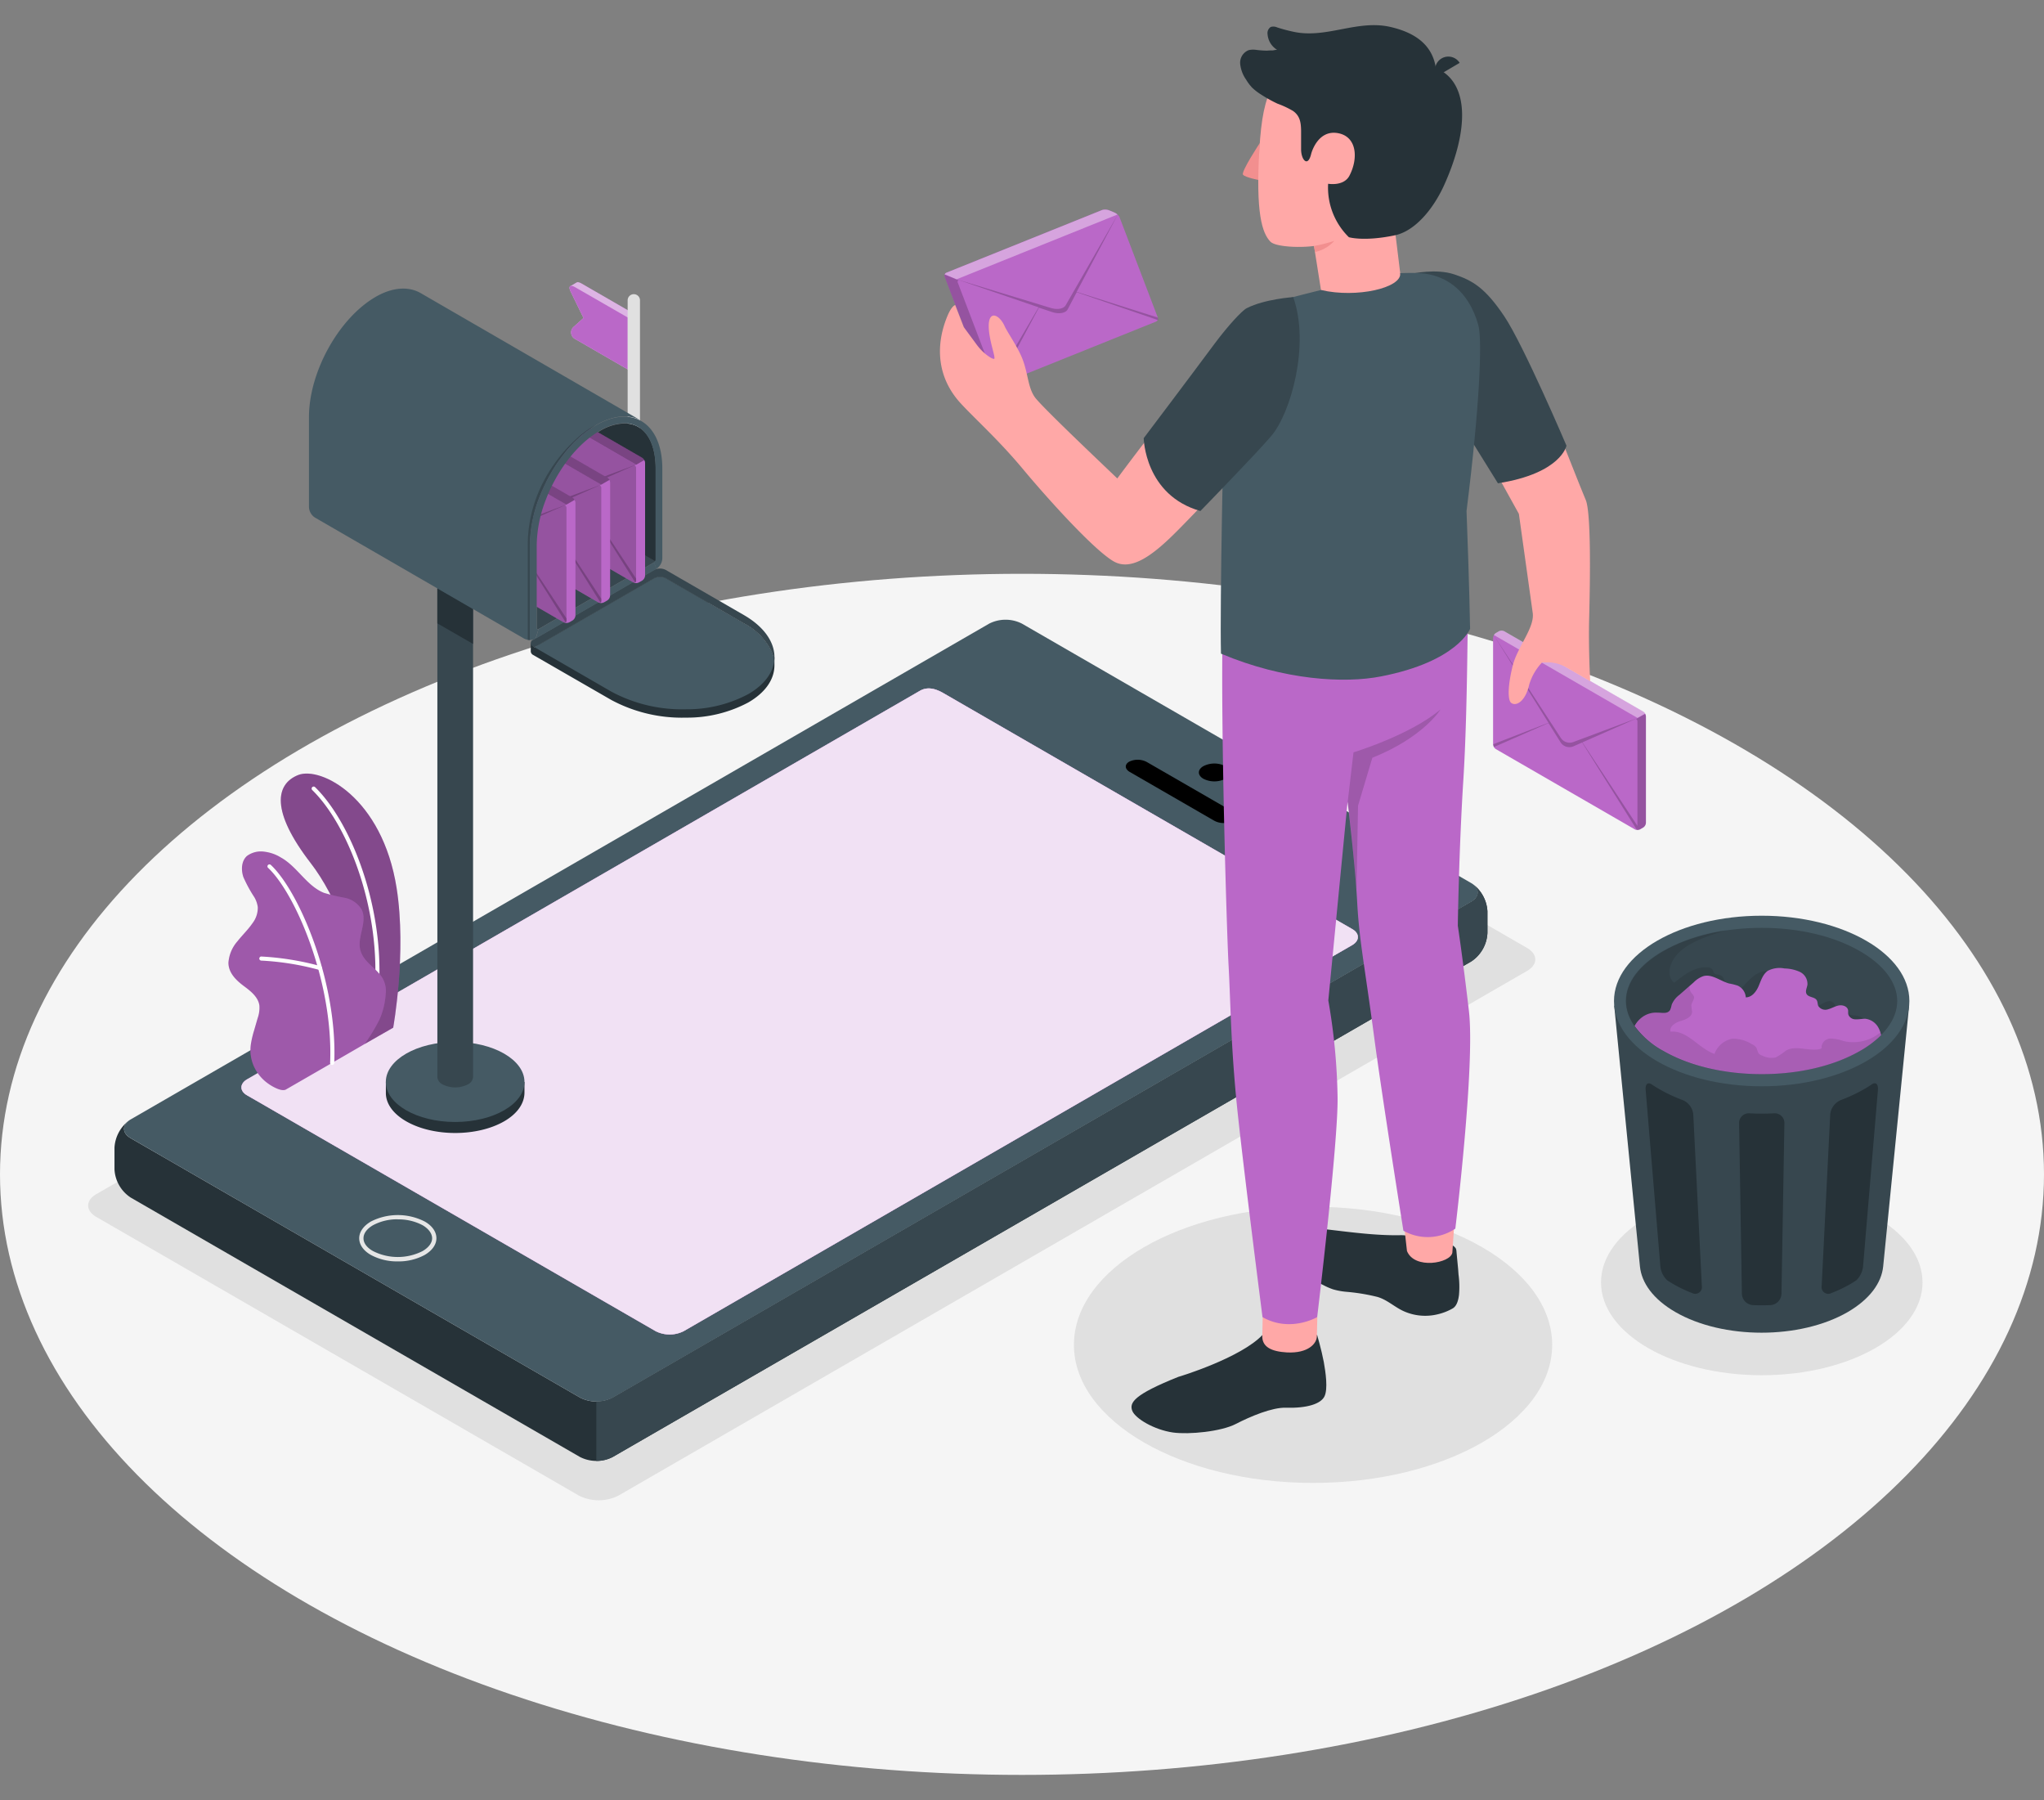 <svg xmlns="http://www.w3.org/2000/svg" xmlns:xlink="http://www.w3.org/1999/xlink" width="552" height="486" viewBox="0 0 552 486">
  <rect x="0" y="0" width="552" height="486" fill="#808080" stroke="none"/>
  <defs>
    <clipPath id="clip-path">
      <rect id="Retângulo_18" data-name="Retângulo 18" width="552" height="486" transform="translate(739 148)" fill="#fff" stroke="#707070" stroke-width="1"/>
    </clipPath>
  </defs>
  <g id="Grupo_de_máscara_5" data-name="Grupo de máscara 5" transform="translate(-739 -148)" clip-path="url(#clip-path)">
    <g id="Inbox_cleanup-amico" data-name="Inbox cleanup-amico" transform="translate(724.432 78.955)">
      <g id="freepik--Floor--inject-150">
        <ellipse id="freepik--floor--inject-150-2" data-name="freepik--floor--inject-150" cx="276" cy="162.143" rx="276" ry="162.143" transform="translate(14.568 223.966)" fill="#f5f5f5"/>
      </g>
      <g id="freepik--Shadows--inject-150">
        <path id="freepik--Shadow--inject-150" d="M40.591,397.61l130.288,75.211a11.86,11.86,0,0,0,10.738,0L426.965,331.181c2.962-1.712,2.962-4.49,0-6.2L296.677,249.769a11.86,11.86,0,0,0-10.738,0L40.637,391.419C37.628,393.12,37.628,395.9,40.591,397.61Z" fill="#e0e0e0"/>
        <ellipse id="freepik--shadow--inject-150-2" data-name="freepik--shadow--inject-150" cx="43.414" cy="25.063" rx="43.414" ry="25.063" transform="translate(446.936 390.216)" fill="#e0e0e0"/>
        <ellipse id="freepik--shadow--inject-150-3" data-name="freepik--shadow--inject-150" cx="64.577" cy="37.281" rx="64.577" ry="37.281" transform="translate(304.592 394.856)" fill="#e0e0e0"/>
      </g>
      <g id="freepik--Device--inject-150">
        <g id="freepik--Mobile--inject-150">
          <g id="freepik--device--inject-150-2" data-name="freepik--device--inject-150">
            <path id="Caminho_320" data-name="Caminho 320" d="M49.292,371.656c-1.817,1.412-1.62,3.471.59,4.7L171.249,446.4a9.835,9.835,0,0,0,8.829,0L411.854,312.541c2.245-1.3,2.43-3.332.521-4.744a9.835,9.835,0,0,1,3.888,7.3v5.785a9.731,9.731,0,0,1-4.339,7.729L180.031,462.418a9.731,9.731,0,0,1-8.829,0L49.894,392.391a9.7,9.7,0,0,1-4.409-7.648V378.9a9.87,9.87,0,0,1,3.807-7.243Z" fill="#263238"/>
            <path id="Caminho_321" data-name="Caminho 321" d="M49.882,376.354,171.249,446.4a9.835,9.835,0,0,0,8.829,0L411.854,312.541c2.43-1.4,2.441-3.691,0-5.091L290.545,237.411a9.8,9.8,0,0,0-8.829,0L49.882,371.263C47.441,372.675,47.441,374.954,49.882,376.354ZM263.064,255.52c2.083-1.157,4.258-.509,6.341.706l110.305,63.64c2.083,1.157,2.094,3.159,0,4.362L199.2,428.446a8.424,8.424,0,0,1-7.567,0L81.343,364.795c-2.094-1.157-2.094-3.159,0-4.362Z" fill="#455a64"/>
            <path id="Caminho_322" data-name="Caminho 322" d="M412.374,307.785a9.835,9.835,0,0,1,3.888,7.3v5.785a9.754,9.754,0,0,1-4.339,7.741L180.031,462.418a9.152,9.152,0,0,1-4.42,1.065V447.446a9.106,9.106,0,0,0,4.42-1.053L411.854,312.541C414.1,311.256,414.237,309.208,412.374,307.785Z" fill="#37474f"/>
            <path id="Caminho_323" data-name="Caminho 323" d="M339.559,279.309c-1.632-.949-1.632-2.476,0-3.413a6.526,6.526,0,0,1,5.924,0c1.632.937,1.632,2.465,0,3.413A6.6,6.6,0,0,1,339.559,279.309Z"/>
            <path id="Caminho_324" data-name="Caminho 324" d="M122,409.609a14.822,14.822,0,0,1-7.255-1.736c-2.048-1.157-3.17-2.789-3.17-4.513s1.157-3.344,3.17-4.524a16.025,16.025,0,0,1,14.51,0c2.048,1.157,3.17,2.789,3.17,4.524s-1.157,3.332-3.17,4.513A14.822,14.822,0,0,1,122,409.609Zm0-11.363a13.758,13.758,0,0,0-6.676,1.585c-1.678.972-2.592,2.222-2.592,3.529s.914,2.546,2.592,3.471a14.788,14.788,0,0,0,13.353,0c1.666-.972,2.592-2.222,2.592-3.471s-.926-2.557-2.592-3.529A13.757,13.757,0,0,0,122,398.269Z" fill="#e6e6e6"/>
            <path id="Caminho_325" data-name="Caminho 325" d="M342.5,290.637l-22.841-13.179c-1.354-.787-1.423-2.025-.15-2.765a5.276,5.276,0,0,1,4.779.093l22.841,13.179c1.365.787,1.423,2.025.15,2.765a5.276,5.276,0,0,1-4.779-.093Z"/>
            <path id="Caminho_326" data-name="Caminho 326" d="M263.064,255.52c2.083-1.157,4.258-.509,6.341.706l110.305,63.64c2.083,1.157,2.094,3.159,0,4.362L199.2,428.446a8.424,8.424,0,0,1-7.567,0L81.343,364.795c-2.094-1.157-2.094-3.159,0-4.362Z" fill="#ba68c8"/>
            <path id="Caminho_327" data-name="Caminho 327" d="M263.064,255.52c2.083-1.157,4.258-.509,6.341.706l110.305,63.64c2.083,1.157,2.094,3.159,0,4.362L199.2,428.446a8.424,8.424,0,0,1-7.567,0L81.343,364.795c-2.094-1.157-2.094-3.159,0-4.362Z" fill="#fff" opacity="0.8"/>
          </g>
        </g>
      </g>
      <g id="freepik--Plants--inject-150">
        <g id="freepik--plants--inject-150-2" data-name="freepik--plants--inject-150">
          <path id="Caminho_328" data-name="Caminho 328" d="M113.082,350.9l7.671-4.385s3.68-20.272.926-37.7c-3.865-24.5-20.55-32.942-26.613-30.512s-7.475,9.7,3.471,23.848C104.983,310.5,113.29,328.161,113.082,350.9Z" fill="#ba68c8"/>
          <path id="Caminho_329" data-name="Caminho 329" d="M113.082,350.9l7.671-4.385s3.68-20.272.926-37.7c-3.865-24.5-20.55-32.942-26.613-30.512s-7.475,9.7,3.471,23.848C104.983,310.5,113.29,328.161,113.082,350.9Z" opacity="0.3"/>
          <path id="Caminho_330" data-name="Caminho 330" d="M115.859,341.167h-.069a.567.567,0,0,1-.474-.625c3.17-22.933-6.052-48.065-16.419-58.19a.548.548,0,1,1,.764-.787c10.553,10.321,19.96,35.87,16.743,59.127a.544.544,0,0,1-.544.474Z" fill="#fff"/>
          <path id="Caminho_331" data-name="Caminho 331" d="M91.8,363.187c-1.157.694-3.714-.822-4.628-1.458a11.571,11.571,0,0,1-3.865-4.42,10.8,10.8,0,0,1-.96-6.514,25.9,25.9,0,0,1,.822-3.471l.972-3.355a8.528,8.528,0,0,0,.486-3.39c-.289-2.314-2.314-3.911-4.189-5.3-2.048-1.527-4.189-3.552-4.177-6.318a9.789,9.789,0,0,1,2.441-5.785c1.319-1.678,2.893-3.159,4.085-4.918a6.8,6.8,0,0,0,1.4-4.3,7.22,7.22,0,0,0-.937-2.684,36.958,36.958,0,0,1-2.939-5.392c-.671-1.932-.579-4.339.926-5.716A6.352,6.352,0,0,1,86.006,299a10.957,10.957,0,0,1,4.42,1.562c4.4,2.441,6.943,7.637,11.571,9.523a46.712,46.712,0,0,0,5.612,1.342,6.943,6.943,0,0,1,4.628,3.182c1.7,3.471-1.469,7.625-.266,11.258,1.065,3.205,4.189,4.432,5.936,7.324a6.943,6.943,0,0,1,.822,4.212,20.261,20.261,0,0,1-1.77,7.093,51.376,51.376,0,0,1-3.9,6.4C113.013,350.968,91.988,363.082,91.8,363.187Z" fill="#ba68c8"/>
          <path id="Caminho_332" data-name="Caminho 332" d="M91.8,363.187c-1.157.694-3.714-.822-4.628-1.458a11.571,11.571,0,0,1-3.865-4.42,10.8,10.8,0,0,1-.96-6.514,25.9,25.9,0,0,1,.822-3.471l.972-3.355a8.528,8.528,0,0,0,.486-3.39c-.289-2.314-2.314-3.911-4.189-5.3-2.048-1.527-4.189-3.552-4.177-6.318a9.789,9.789,0,0,1,2.441-5.785c1.319-1.678,2.893-3.159,4.085-4.918a6.8,6.8,0,0,0,1.4-4.3,7.22,7.22,0,0,0-.937-2.684,36.958,36.958,0,0,1-2.939-5.392c-.671-1.932-.579-4.339.926-5.716A6.352,6.352,0,0,1,86.006,299a10.957,10.957,0,0,1,4.42,1.562c4.4,2.441,6.943,7.637,11.571,9.523a46.712,46.712,0,0,0,5.612,1.342,6.943,6.943,0,0,1,4.628,3.182c1.7,3.471-1.469,7.625-.266,11.258,1.065,3.205,4.189,4.432,5.936,7.324a6.943,6.943,0,0,1,.822,4.212,20.261,20.261,0,0,1-1.77,7.093,51.376,51.376,0,0,1-3.9,6.4C113.013,350.968,91.988,363.082,91.8,363.187Z" opacity="0.15"/>
          <path id="Caminho_333" data-name="Caminho 333" d="M104.254,356.556h0a.544.544,0,0,1-.532-.567c.9-21.707-9.326-45.682-16.766-52.647a.532.532,0,0,1,0-.764.544.544,0,0,1,.764,0c7.59,7.1,18.027,31.473,17.113,53.492a.544.544,0,0,1-.579.486Z" fill="#fff"/>
          <path id="Caminho_334" data-name="Caminho 334" d="M101,330.927a.371.371,0,0,1-.162,0,73.278,73.278,0,0,0-15.76-2.534.555.555,0,0,1,0-1.1,75.4,75.4,0,0,1,16.037,2.592.544.544,0,0,1-.162,1.065Z" fill="#fff"/>
        </g>
      </g>
      <g id="freepik--Mailbox--inject-150">
        <g id="freepik--mailbox--inject-150-2" data-name="freepik--mailbox--inject-150">
          <path id="Caminho_335" data-name="Caminho 335" d="M185.805,153.777l-14.151-8.169c-.636-.359-1.088-.451-1.342-.312l-1.724,1.007c-.3.162-.289.683.093,1.469l3.471,7.128-2.569,2.314a2,2,0,0,0,.382,3.4l14.14,8.169,1.736-1Z" fill="#ba68c8"/>
          <path id="Caminho_336" data-name="Caminho 336" d="M185.805,153.777l-14.151-8.169c-.636-.359-1.088-.451-1.342-.312l-1.724,1.007c-.3.162-.289.683.093,1.469l3.471,7.128-2.569,2.314a2,2,0,0,0,.382,3.4l14.14,8.169,1.736-1Z" fill="#fff" opacity="0.5"/>
          <path id="Caminho_337" data-name="Caminho 337" d="M169.93,146.615c-1.389-.81-1.944-.289-1.25,1.157l3.471,7.128-2.569,2.314a2,2,0,0,0,.382,3.4l14.14,8.169V154.772Z" fill="#ba68c8"/>
          <path id="Caminho_338" data-name="Caminho 338" d="M185.736,198.8a1.678,1.678,0,0,1-1.666-1.666v-47a1.666,1.666,0,0,1,3.332,0v47A1.678,1.678,0,0,1,185.736,198.8Z" fill="#e0e0e0"/>
          <path id="Caminho_339" data-name="Caminho 339" d="M118.775,364.1v-2.939h.717a11.571,11.571,0,0,1,4.756-4.628c7.313-4.223,19.161-4.223,26.474,0a11.571,11.571,0,0,1,4.756,4.628h.729v2.846c0,2.812-1.759,5.623-5.473,7.776-7.313,4.212-19.161,4.212-26.474,0C120.58,369.666,118.752,366.878,118.775,364.1Z" fill="#263238"/>
          <ellipse id="Elipse_22" data-name="Elipse 22" cx="18.722" cy="10.807" rx="18.722" ry="10.807" transform="translate(118.763 350.354)" fill="#455a64"/>
          <path id="Caminho_340" data-name="Caminho 340" d="M142.322,215.727V359.854a2.4,2.4,0,0,1-1.412,1.967,7.521,7.521,0,0,1-6.815,0,2.4,2.4,0,0,1-1.412-1.967V215.727Z" fill="#37474f"/>
          <path id="Caminho_341" data-name="Caminho 341" d="M132.672,227.888v9.453l9.639,5.554v-9.43Z" fill="#263238"/>
          <path id="Caminho_342" data-name="Caminho 342" d="M173.69,210.243l17.819,10.3a1.284,1.284,0,0,1-.347.359L159.99,238.892a.294.294,0,0,1-.474-.278V216.155a35.071,35.071,0,0,1,2.6-12.589Z" fill="#37474f"/>
          <path id="Caminho_343" data-name="Caminho 343" d="M191.648,195.548V220.68l-29.517-17.044a2.314,2.314,0,0,1,.093-.255c3.17-7.9,8.5-14.614,14.29-17.935a13.48,13.48,0,0,1,6.676-2.071C188.409,183.317,191.648,187.98,191.648,195.548Z" fill="#263238"/>
          <path id="Caminho_344" data-name="Caminho 344" d="M223.711,248.681V246.46H223.5v.312a10.065,10.065,0,0,0-.59-1.817,16.951,16.951,0,0,0-7.452-7.567l-21.071-12.207a3.471,3.471,0,0,0-3.182,0L158.938,243.8a4.455,4.455,0,0,1-1.03-1.157v2.314h0a1.157,1.157,0,0,0,.66.926l21.094,12.149a40.336,40.336,0,0,0,20.18,4.767,35.083,35.083,0,0,0,16.789-4.085C221.374,255.982,223.711,252.372,223.711,248.681Z" fill="#263238"/>
          <path id="Caminho_345" data-name="Caminho 345" d="M222.913,244.932a16.951,16.951,0,0,0-7.452-7.567l-21.071-12.184a3.471,3.471,0,0,0-3.182,0L158.938,243.8l20.723,11.976a40.336,40.336,0,0,0,20.18,4.767,35.083,35.083,0,0,0,16.789-4.085c4.258-2.453,6.584-5.612,7.012-8.91a9.627,9.627,0,0,0-.729-2.615Z" fill="#455a64"/>
          <path id="Caminho_346" data-name="Caminho 346" d="M223.642,247.547a9.626,9.626,0,0,0-.729-2.615,16.951,16.951,0,0,0-7.452-7.567l-21.071-12.184a3.471,3.471,0,0,0-3.182,0L158.938,243.8l-.37-.208a.96.96,0,0,1,0-1.828l32.618-18.837a3.471,3.471,0,0,1,3.182,0L215.461,235.1c3.8,2.2,6.271,4.837,7.452,7.579a9.823,9.823,0,0,1,.752,2.777,9.048,9.048,0,0,1-.023,2.094Z" fill="#37474f"/>
          <path id="Caminho_347" data-name="Caminho 347" d="M159.273,241.438,191.891,222.6l-.717-1.7L160,238.9Z" fill="#455a64"/>
          <g id="freepik--Letter--inject-150">
            <path id="Caminho_348" data-name="Caminho 348" d="M188.779,194a1.736,1.736,0,0,0-.775-1.354l-39.723-22.922a1.666,1.666,0,0,0-1.55,0l-.879.5a1.736,1.736,0,0,0-.775,1.342v30.455a1.736,1.736,0,0,0,.775,1.342l39.723,22.922a1.666,1.666,0,0,0,1.55,0l.879-.5a1.747,1.747,0,0,0,.775-1.342Z" fill="#ba68c8"/>
            <path id="Caminho_349" data-name="Caminho 349" d="M188.605,193.234l-2.2,1.273-41.042-23.7a1.643,1.643,0,0,1,.544-.579l.879-.5a1.666,1.666,0,0,1,1.551,0l39.711,22.922a1.666,1.666,0,0,1,.555.579Z" opacity="0.35"/>
            <path id="Caminho_350" data-name="Caminho 350" d="M186.164,226.454Z" fill="#ba68c8"/>
            <path id="Caminho_351" data-name="Caminho 351" d="M186.349,194.495l-.4.243a.671.671,0,0,1,.4.66V225.84a.532.532,0,0,1-.243.509.509.509,0,0,1-.37,0l-.162-.069-39.723-22.933a1.736,1.736,0,0,1-.775-1.342V171.573a1.62,1.62,0,0,1,.231-.775Z" opacity="0.2"/>
            <path id="Caminho_352" data-name="Caminho 352" d="M186.349,194.495l-18.4,6.838a3.008,3.008,0,0,1-3.552-1.157l-2.951-4.524-16.292-24.958,15.679,25.155-15.783,6.179a1.724,1.724,0,0,0,.243.775l15.586-6.943,3.471,5.5a2.985,2.985,0,0,0,3.737,1.157l2.441-1.076L186.117,226.3a.532.532,0,0,0,.243-.509v-.509L170.6,201.449Z" opacity="0.2"/>
          </g>
          <g id="freepik--letter--inject-150-2" data-name="freepik--letter--inject-150">
            <path id="Caminho_353" data-name="Caminho 353" d="M179.349,199.378a1.7,1.7,0,0,0-.775-1.342L138.85,175.1a1.77,1.77,0,0,0-1.562,0l-.868.509a1.7,1.7,0,0,0-.775,1.342V207.4a1.7,1.7,0,0,0,.775,1.342l39.711,22.933a1.736,1.736,0,0,0,1.55,0l.879-.509a1.7,1.7,0,0,0,.775-1.342Z" fill="#ba68c8"/>
            <path id="Caminho_354" data-name="Caminho 354" d="M179.152,198.614l-2.21,1.273L135.9,176.19a1.666,1.666,0,0,1,.555-.579l.879-.509a1.736,1.736,0,0,1,1.55,0L178.6,198.035A1.574,1.574,0,0,1,179.152,198.614Z" opacity="0.35"/>
            <path id="Caminho_355" data-name="Caminho 355" d="M176.768,231.846Z" fill="#ba68c8"/>
            <path id="Caminho_356" data-name="Caminho 356" d="M176.953,199.887l-.4.243a.671.671,0,0,1,.4.66v30.443a.532.532,0,0,1-.243.509.509.509,0,0,1-.37,0l-.162-.069-39.723-22.933a1.736,1.736,0,0,1-.775-1.342V176.965a1.62,1.62,0,0,1,.231-.775Z" opacity="0.2"/>
            <path id="Caminho_357" data-name="Caminho 357" d="M176.942,199.887l-18.421,6.873a3,3,0,0,1-3.552-1.157l-2.951-4.524-16.257-24.97,15.7,25.12-15.783,6.179a1.527,1.527,0,0,0,.243.775l15.586-6.85,3.471,5.485a3,3,0,0,0,3.749,1.157l2.441-1.088,15.586,24.877a.567.567,0,0,0,.231-.521v-.5l-15.736-23.882Z" opacity="0.2"/>
          </g>
          <g id="freepik--letter--inject-150-3" data-name="freepik--letter--inject-150">
            <path id="Caminho_358" data-name="Caminho 358" d="M169.976,204.8a1.7,1.7,0,0,0-.775-1.342l-39.723-22.957a1.7,1.7,0,0,0-1.55,0l-.879.509a1.7,1.7,0,0,0-.775,1.342v30.431a1.724,1.724,0,0,0,.775,1.342l39.723,22.933a1.736,1.736,0,0,0,1.551,0l.879-.509a1.724,1.724,0,0,0,.775-1.342Z" fill="#ba68c8"/>
            <path id="Caminho_359" data-name="Caminho 359" d="M169.745,204.006l-2.2,1.273-41.042-23.7a1.55,1.55,0,0,1,.544-.579l.879-.509a1.666,1.666,0,0,1,1.55,0L169.2,203.428a1.55,1.55,0,0,1,.544.579Z" opacity="0.35"/>
            <path id="Caminho_360" data-name="Caminho 360" d="M167.361,237.2Z" fill="#ba68c8"/>
            <path id="Caminho_361" data-name="Caminho 361" d="M167.546,205.267l-.4.243a.671.671,0,0,1,.4.66v30.443a.532.532,0,0,1-.243.509.509.509,0,0,1-.37,0l-.162-.069-39.723-22.922a1.736,1.736,0,0,1-.775-1.342V182.345a1.62,1.62,0,0,1,.231-.775Z" opacity="0.2"/>
            <path id="Caminho_362" data-name="Caminho 362" d="M167.546,205.279l-18.4,6.862a2.962,2.962,0,0,1-3.541-1.157l-2.962-4.536-16.292-24.958,15.7,25.132L126.273,212.8a1.782,1.782,0,0,0,.243.775l15.586-6.943,3.471,5.5a2.985,2.985,0,0,0,3.737,1.157l2.441-1.076,15.586,24.866a.532.532,0,0,0,.243-.509v-.509l-15.748-23.882Z" opacity="0.2"/>
          </g>
          <path id="Caminho_363" data-name="Caminho 363" d="M187.518,182.507c-3.159-1.655-7.348-1.365-11.93,1.284-5.149,2.962-9.789,8.319-13.04,14.475a45.336,45.336,0,0,0-2.036,4.374,36.911,36.911,0,0,0-2.835,13.515v25.676a3.344,3.344,0,0,1-1.585-.382l-56.5-32.688a3.552,3.552,0,0,1-1.585-2.8v-24.3c0-12.173,8.019-26.613,17.9-32.4,4.628-2.708,8.944-2.927,12.138-1.157h0Z" fill="#455a64"/>
          <path id="Caminho_364" data-name="Caminho 364" d="M160.511,202.641a36.911,36.911,0,0,0-2.835,13.515v25.676a3.159,3.159,0,0,1-.579-.058c0-1.481,0-9.72,0-25.606,0-18.884,14.521-30.883,18.513-32.4-5.149,2.962-9.789,8.319-13.04,14.475a45.333,45.333,0,0,0-2.06,4.4Z" fill="#37474f"/>
          <path id="Caminho_365" data-name="Caminho 365" d="M160,238.892a.3.3,0,0,1-.486-.266V216.155a35.036,35.036,0,0,1,2.615-12.578,2.312,2.312,0,0,1,.093-.255A42.116,42.116,0,0,1,164.4,198.7c3.17-5.855,7.5-10.668,12.115-13.318a13.48,13.48,0,0,1,6.676-2.071,7.382,7.382,0,0,1,3.471.845c3.113,1.666,4.941,5.693,4.941,11.328v24.577a1.041,1.041,0,0,1-.474.833l.717,1.7.162-.1a2.847,2.847,0,0,0,.66-.636h0a3.471,3.471,0,0,0,.764-2.013V195.548c0-6.514-2.314-11.05-5.959-12.971-3.17-1.666-7.348-1.377-11.941,1.273-5.137,2.962-9.777,8.319-13.04,14.475a45.226,45.226,0,0,0-2.025,4.374,36.911,36.911,0,0,0-2.835,13.515v25.618h.278a3.182,3.182,0,0,0,1.308-.37Z" fill="#455a64"/>
        </g>
      </g>
      <g id="freepik--trash-can--inject-150">
        <g id="freepik--trash-can--inject-150-2" data-name="freepik--trash-can--inject-150">
          <path id="Caminho_366" data-name="Caminho 366" d="M530.143,340.589H450.5l6.943,70.328h0c.428,4.5,3.622,8.933,9.581,12.369,12.855,7.429,33.683,7.429,46.538,0,5.959-3.471,9.141-7.868,9.581-12.369h0Z" fill="#37474f"/>
          <ellipse id="Elipse_23" data-name="Elipse 23" cx="39.885" cy="23.026" rx="39.885" ry="23.026" transform="translate(450.442 316.278)" fill="#455a64"/>
          <path id="Caminho_367" data-name="Caminho 367" d="M490.327,359.044c-10.09,0-19.52-2.233-26.613-6.295-6.468-3.737-10.032-8.516-10.032-13.445s3.564-9.708,10.032-13.445c7.047-4.061,16.477-6.306,26.613-6.306s19.52,2.245,26.555,6.306c6.48,3.737,10.044,8.516,10.044,13.445s-3.564,9.708-10.044,13.445C509.847,356.811,500.417,359.044,490.327,359.044Z" fill="#37474f"/>
          <path id="Caminho_368" data-name="Caminho 368" d="M517.7,343.967c-1.99-1.493-5.531-.139-6.943-2.222-.44-.66-.521-1.55-1.157-2.06-1.851-1.527-4.628,2.615-6.6,1.157-.717-.521-.9-1.632-1.7-1.99-.59-.255-1.261,0-1.9,0a3.819,3.819,0,0,1-2.985-2.569,13.422,13.422,0,0,0-1.84-3.714,4.1,4.1,0,0,0-2.65-1.308c-2.5-.22-4.547,1.817-6.225,3.68-.266.3-.544.6-.81.914a6.017,6.017,0,0,1-1.724,1.481,1.539,1.539,0,0,1-1.157.162,1.654,1.654,0,0,1-.914-.937c-.706-1.527-.544-3.876-2.175-4.3-.44-.116-.96-.058-1.308-.359s-.336-.752-.579-1.088a1.793,1.793,0,0,0-1.377-.579c-3.356-.255-6.318,2-8.921,4.131-1.4-.926-1.551-2.974-1.018-4.628,1.342-4,5.566-6.214,9.523-7.695,1.851-.694,3.737-1.308,5.635-1.863a48.6,48.6,0,0,0-17.229,5.612c-6.468,3.737-10.032,8.516-10.032,13.445s3.564,9.708,10.032,13.445c7.047,4.061,16.477,6.295,26.613,6.295s19.52-2.233,26.555-6.295l.417-.255c.393-.822.752-1.655,1.065-2.511C519.1,347.948,519.428,345.275,517.7,343.967Z" opacity="0.1"/>
          <path id="Caminho_369" data-name="Caminho 369" d="M471.582,418.171a35.866,35.866,0,0,1-5.068-2.407c-.6-.347-1.157-.694-1.712-1.065a6.028,6.028,0,0,1-1.863-4.061l-3.946-47.313c-.139-1.585.579-2.21,1.666-1.481q.96.648,2.013,1.25a41.34,41.34,0,0,0,6.295,2.951,4.709,4.709,0,0,1,2.881,3.83l2.314,46.341a1.805,1.805,0,0,1-2.58,1.956Z" fill="#263238"/>
          <path id="Caminho_370" data-name="Caminho 370" d="M496.46,372.316l-.787,46.006a3.17,3.17,0,0,1-2.939,3.089c-1.6.069-3.217.069-4.825,0a3.17,3.17,0,0,1-2.927-3.089l-.752-46.006a2.615,2.615,0,0,1,2.835-2.685,62.043,62.043,0,0,0,6.561,0,2.615,2.615,0,0,1,2.835,2.684Z" fill="#263238"/>
          <path id="Caminho_371" data-name="Caminho 371" d="M521.719,363.325l-3.992,47.348a6.144,6.144,0,0,1-1.875,4.073c-.544.359-1.157.717-1.712,1.053a36.63,36.63,0,0,1-5.022,2.372,1.805,1.805,0,0,1-2.592-1.944l2.314-46.353a4.709,4.709,0,0,1,2.881-3.83,42.724,42.724,0,0,0,6.271-2.939c.706-.4,1.389-.833,2.036-1.273C521.117,361.092,521.846,361.705,521.719,363.325Z" fill="#263238"/>
          <path id="Caminho_372" data-name="Caminho 372" d="M456.02,346.038a23.7,23.7,0,0,0,7.741,6.711c7.047,4.061,16.477,6.295,26.613,6.295s19.52-2.233,26.555-6.295a27.516,27.516,0,0,0,5.647-4.223,7.092,7.092,0,0,0-.706-1.979,4.628,4.628,0,0,0-3.587-2.453c-.868,0-1.724.2-2.58.15a2.013,2.013,0,0,1-1.99-1.331c-.081-.382,0-.787-.058-1.157-.2-1.007-1.469-1.435-2.488-1.25s-1.909.775-2.9,1.03a2.245,2.245,0,0,1-2.673-.926c-.2-.486-.127-1.065-.4-1.516-.555-.937-2.2-.729-2.742-1.678-.428-.752.1-1.655.231-2.5a3.6,3.6,0,0,0-2.048-3.471,10.414,10.414,0,0,0-4.142-.926,6.827,6.827,0,0,0-4.513.636c-1.342.926-1.84,2.627-2.476,4.119s-1.817,3.055-3.471,3.043a3.726,3.726,0,0,0-2.187-3.159,15.146,15.146,0,0,0-2.314-.579c-2.372-.648-4.628-2.627-6.943-1.99a6.712,6.712,0,0,0-2.592,1.655l-3.865,3.39a6.225,6.225,0,0,0-2.106,2.708,5.667,5.667,0,0,1-.417,1.389c-.729,1.157-2.245.694-3.367.717a6.283,6.283,0,0,0-4.281,1.3A7.115,7.115,0,0,0,456.02,346.038Z" fill="#ba68c8"/>
          <path id="Caminho_373" data-name="Caminho 373" d="M516.882,352.75a27.52,27.52,0,0,0,5.647-4.223,7.046,7.046,0,0,0-.2-.706,11.443,11.443,0,0,1-9.835,2.314,12.01,12.01,0,0,0-3.471-.694,2.488,2.488,0,0,0-2.511,2.094.925.925,0,0,1,0,.474.683.683,0,0,1-.5.278c-3.032.66-6.48-1.157-9.164.428a16.5,16.5,0,0,1-2.777,1.84,5.554,5.554,0,0,1-3.552-.486,2.234,2.234,0,0,1-.891-.486c-.463-.474-.451-1.227-.81-1.77a3.136,3.136,0,0,0-1.215-.891,9.511,9.511,0,0,0-5.2-1.435,6.364,6.364,0,0,0-4.825,4.108c-4.27-1.493-7.359-6.48-11.86-6.005-.393-1.389,1.261-2.441,2.65-2.858s3.113-1.065,3.17-2.511a14.988,14.988,0,0,1-.208-1.782c.1-.833.937-1.574.683-2.384a3.586,3.586,0,0,0-.683-.949,2.476,2.476,0,0,1-.44-1.84l-2.65,2.314a6.225,6.225,0,0,0-2.106,2.708,5.67,5.67,0,0,1-.417,1.389c-.729,1.157-2.245.694-3.367.717a6.283,6.283,0,0,0-4.281,1.3A7.115,7.115,0,0,0,456.124,346a23.7,23.7,0,0,0,7.741,6.711c7.047,4.061,16.477,6.295,26.613,6.295S509.847,356.811,516.882,352.75Z" opacity="0.1"/>
        </g>
      </g>
      <g id="freepik--Character--inject-150">
        <g id="freepik--character--inject-150-2" data-name="freepik--character--inject-150">
          <g id="freepik--letter--inject-150-4" data-name="freepik--letter--inject-150">
            <path id="Caminho_374" data-name="Caminho 374" d="M459.063,262.439a1.608,1.608,0,0,0-.729-1.273l-37.513-21.649a1.643,1.643,0,0,0-1.469,0l-.822.486a1.62,1.62,0,0,0-.741,1.261v28.754a1.62,1.62,0,0,0,.741,1.273l37.513,21.661a1.62,1.62,0,0,0,1.458,0l.833-.486a1.608,1.608,0,0,0,.729-1.261Z" fill="#ba68c8"/>
            <path id="Caminho_375" data-name="Caminho 375" d="M458.854,261.71l-2.083,1.157-38.762-22.378a1.5,1.5,0,0,1,.521-.555l.822-.474a1.643,1.643,0,0,1,1.469,0l37.513,21.661A1.678,1.678,0,0,1,458.854,261.71Z" fill="#fff" opacity="0.4"/>
            <path id="Caminho_376" data-name="Caminho 376" d="M459.063,262.439v28.754a1.608,1.608,0,0,1-.729,1.261l-.833.486-.2.093-.3.069a1.943,1.943,0,0,1-.579,0h-.139a.15.15,0,0,1-.093,0,.4.4,0,0,0,.347,0,.509.509,0,0,0,.231-.486v-28.8a.636.636,0,0,0-.382-.625l.382-.22,2.083-1.157a1.585,1.585,0,0,1,.208.625Z" opacity="0.2"/>
            <path id="Caminho_377" data-name="Caminho 377" d="M456.772,262.913,439.415,269.4a2.835,2.835,0,0,1-3.356-1.157l-2.789-4.281L417.882,240.4l14.869,23.79-14.915,5.785a1.631,1.631,0,0,0,.231.741l14.683-6.457L436,269.439a2.812,2.812,0,0,0,3.529,1.088l2.314-1.018L456.552,293a.509.509,0,0,0,.231-.486v-.474l-14.869-22.563Z" opacity="0.2"/>
          </g>
          <path id="Caminho_378" data-name="Caminho 378" d="M424.755,207.778l-17.206-31.056s-19.127-23.882-11.64-33.787c10.206-.937,19.231.845,27.77,17.356,9.592,18.409,14.151,31.739,19.138,43.738,1.377,3.321,1.238,19.67.914,32.04-.208,8.1.278,16.882.278,16.882l-6.48-3.737a10.009,10.009,0,0,0-4.871-1.342h-1.62a14.856,14.856,0,0,0-3.471,5.936c-1.03,4.628-3.564,6.063-4.929,4.976-.66-.532-1.157-3.263.382-9.743,1.25-5.323,6.1-10.53,5.461-14.6Z" fill="#ffa8a7"/>
          <path id="Caminho_379" data-name="Caminho 379" d="M395.909,142.935s6.5-1.458,11.386.185,8.308,3.552,13.526,11.328,16.789,34.921,16.789,34.921-1.4,7.475-18.513,10.159L402.042,172.07Z" fill="#37474f"/>
          <path id="Caminho_380" data-name="Caminho 380" d="M369.238,134.28l3.437,21.672,21.5-1.146-3.078-25.2Z" fill="#ffa8a7"/>
          <path id="Caminho_381" data-name="Caminho 381" d="M354.786,107.667s-5.126,7.776-4.536,8.539,4.351,1.458,4.351,1.458Z" fill="#f28f8f"/>
          <path id="Caminho_382" data-name="Caminho 382" d="M369.018,86.168c-10.414,2.187-13.364,6.746-14.348,23.211-1.018,17.206.741,22.621,3,24.935,1.527,1.562,10.009,1.851,14.29.671,5.357-1.481,17.46-5.785,23.142-14.429,6.665-10.182,8.412-23.986,1.273-29.645C386.317,82.94,373.23,85.277,369.018,86.168Z" fill="#ffa8a7"/>
          <path id="Caminho_383" data-name="Caminho 383" d="M369.435,135.46a43.162,43.162,0,0,0,5.461-1.377,9.685,9.685,0,0,1-5.207,3.008Z" fill="#f28f8f"/>
          <path id="Caminho_384" data-name="Caminho 384" d="M352.576,92.567a14.57,14.57,0,0,0,2.65,2.06,36.689,36.689,0,0,0,4.327,2.4A24.992,24.992,0,0,1,363.765,99c1.886,1.342,2.129,3.113,2.175,5.276v5.08c0,2.858,1.851,5.022,2.742,1.157,0,0,1.643-6.352,7-5.554s5.785,6.838,3.286,11.571c-1.562,2.881-5.728,2.129-5.728,2.129a18.756,18.756,0,0,0,5.6,14.429s4.131,1.25,12.566-.544c5.184-1.157,10.159-6.815,13.237-13.677,6.514-14.51,6.943-27.573-2.314-31.484-1.007-6.688-6.271-9.685-12.265-11.062-8.979-2.06-17.356,3.263-26.254,1.284a42.512,42.512,0,0,1-4.328-1.157,2.418,2.418,0,0,0-1.747-.116,1.979,1.979,0,0,0-.845,1.979,5.369,5.369,0,0,0,2.615,4.212c-.185-.1-1.053.127-1.284.139a12.877,12.877,0,0,0-1.493.058,27.228,27.228,0,0,1-2.916-.208,5.346,5.346,0,0,0-2.013.069,3.633,3.633,0,0,0-2.314,3.656,8.967,8.967,0,0,0,1.6,4.3,13.08,13.08,0,0,0,1.076,1.539A4.5,4.5,0,0,1,352.576,92.567Z" fill="#263238"/>
          <path id="Caminho_385" data-name="Caminho 385" d="M402.562,89.674l6.2-3.656a3.6,3.6,0,0,0-6.2,3.656Z" fill="#263238"/>
          <path id="Caminho_386" data-name="Caminho 386" d="M408.348,411.68l.1,1.4a25.282,25.282,0,0,1,.139,5.531c-.15,1.273-.521,3-1.7,3.691a14.9,14.9,0,0,1-4.05,1.585,14.174,14.174,0,0,1-9.384-.926c-2.43-1.157-4.339-3.032-6.942-3.772a52.445,52.445,0,0,0-8.285-1.365,18.672,18.672,0,0,1-3.656-.671A17.357,17.357,0,0,1,371.934,416a25.988,25.988,0,0,1-7.833-5.716,12.4,12.4,0,0,1-2.789-5.589c-.243-1.215-.741-4.732,1.3-4.628,9.974.451,19.844,2.592,29.83,2.476a10.933,10.933,0,0,1,1.944.081,8.1,8.1,0,0,1,3.344,1.562,3.471,3.471,0,0,0,3.066.752,15.228,15.228,0,0,1,5.172.069,2.442,2.442,0,0,1,1.782,1.157,2.719,2.719,0,0,1,.151.752C408.035,408.452,408.2,410.083,408.348,411.68Z" fill="#263238"/>
          <path id="Caminho_387" data-name="Caminho 387" d="M407.295,399.727l-.509,7.521c-.486,2.858-10.24,4.628-12.254-.451l-.96-8.528Z" fill="#ffa8a7"/>
          <path id="Caminho_388" data-name="Caminho 388" d="M370.268,429.464s1.157,3.911,1.805,7.324c.486,2.708,1.157,7.232.185,9.257s-4.709,3.24-10.414,3.066c-3.7-.116-9.523,2.314-13.526,4.385s-12.635,2.9-16.94,2.314c-5.08-.717-10.275-3.784-11.05-5.913s.37-4.281,12.462-9.118c.116,0,16.789-5.056,22.737-11.328Z" fill="#263238"/>
          <path id="Caminho_389" data-name="Caminho 389" d="M370.326,424.651s-.093,3.309-.127,5.207-2.314,4.628-8.1,4.327c-4.061-.243-6.873-1.4-6.63-4.744l.1-4.825Z" fill="#ffa8a7"/>
          <path id="Caminho_390" data-name="Caminho 390" d="M411.263,341.989c-1.712-14.637-3-23.014-3-23.014s.289-20.376,1.493-39.341c1.284-20.527,1-46.376,1.5-51.49,0,0-65.954-14.082-66.486,9.7-.625,27.631,1.157,84.8,1.608,92.243.555,10.414.579,21.325,2.314,38.276,1.747,16.743,6.827,56.292,6.827,56.292,7.486,4.27,14.764,0,14.764,0s5.728-47.441,5.508-59.44a165.2,165.2,0,0,0-2.5-26.058l5.2-53.631s2.036,16.581,2.592,27.03,1.979,16.836,4.559,36.275c2.245,16.882,7.926,52.485,7.926,52.485a13.33,13.33,0,0,0,14.024-.555S412.976,356.626,411.263,341.989Z" fill="#ba68c8"/>
          <path id="Caminho_391" data-name="Caminho 391" d="M403.615,260.564s-4.571,7.533-18.432,13.064l-3.865,12.948-.417,22.76c-.532-7.336-1.342-15.343-2.372-23.824l1.562-13.341S395.4,267.53,403.615,260.564Z" opacity="0.15"/>
          <path id="Caminho_392" data-name="Caminho 392" d="M413.8,156.808c-2.65-9.419-8.863-13.584-15.771-14.024-1.759-.116-5.323,0-5.323,0,.486,3.992-11.814,6.815-21.383,4.559-2.881.764-7.66,1.84-10.067,2.638-6.873,2.314-15.123,10.888-16.2,33.324,0,0-1.088,48.216-.752,62.217,16.986,7.174,33.382,8.1,43.275,6.133,20.608-4.015,24-12.844,24-12.844s-.2-12.254-.96-31.8C414.11,179.268,414.943,160.9,413.8,156.808Z" fill="#455a64"/>
          <g id="freepik--letter--inject-150-5" data-name="freepik--letter--inject-150">
            <path id="Caminho_393" data-name="Caminho 393" d="M269.682,143.78a.891.891,0,0,1,.521-1.157l42.049-16.917a3.112,3.112,0,0,1,1.944.139l1.273.532a2.812,2.812,0,0,1,1.423,1.261l10.333,27.1a.879.879,0,0,1-.521,1.157l-42.06,16.917a3.112,3.112,0,0,1-1.944-.139l-1.273-.532a2.847,2.847,0,0,1-1.435-1.261Z" fill="#ba68c8"/>
            <path id="Caminho_394" data-name="Caminho 394" d="M269.705,143.12l3.205,1.331,43.437-17.484a3.47,3.47,0,0,0-.879-.555l-1.273-.532a3.032,3.032,0,0,0-1.944-.139L270.2,142.657A.937.937,0,0,0,269.705,143.12Z" fill="#fff" opacity="0.4"/>
            <path id="Caminho_395" data-name="Caminho 395" d="M269.682,143.78l10.333,27.1a2.847,2.847,0,0,0,1.435,1.261l1.273.532.3.1.417.093a4.359,4.359,0,0,0,.764,0h.278a.787.787,0,0,1-.463,0,.8.8,0,0,1-.474-.474l-10.333-27.087a.382.382,0,0,1,.278-.555l-.579-.243-3.205-1.331A.868.868,0,0,0,269.682,143.78Z" opacity="0.2"/>
            <path id="Caminho_396" data-name="Caminho 396" d="M272.911,144.451l25.4,7.729c1.817.555,3.471.255,4.061-.729l2.164-3.761L316.5,126.863l-11.166,20.978,21.9,6.943a.868.868,0,0,1,0,.66l-21.892-7.5-2.441,4.628c-.555,1.053-2.4,1.342-4.3.694l-3.471-1.157-11.108,20.758a.8.8,0,0,1-.474-.474l-.174-.451,11.687-19.925Z" opacity="0.2"/>
          </g>
          <path id="Caminho_397" data-name="Caminho 397" d="M341.225,165.753c-7.81,10.02-18.745,24.114-24.924,32.468-4.443-4.27-20.631-19.566-22.3-21.985-1.863-2.684-1.782-6.364-3.321-10.3-1.25-3.217-4.073-7.186-4.8-8.829-1.331-3.008-4.258-4.5-4.3-.1,0,3.656,1.736,8.007,1.539,8.84-.093.359-1.539-.37-3.113-1.851a14.638,14.638,0,0,1-1.874-2.175l-3.286-4.455-2.314-5.959s-.914.127-2.071,2.881c-3.332,7.938-2.893,16.627,3.529,23.628,3.807,4.154,10.217,9.835,16.87,17.819s19.127,21.8,24.449,24.866c4.79,2.754,10.634-1.6,17.356-8.4,9.43-9.5,24.01-25.456,24.01-25.456s10.877-18.444,4.536-36.761C353.259,150.282,351.2,152.967,341.225,165.753Z" fill="#ffa8a7"/>
          <path id="Caminho_398" data-name="Caminho 398" d="M363.811,149.264s-7.671.5-12.554,2.985c-1.307.671-5.056,4.744-8.62,9.511-6.943,9.361-19.2,25.583-19.2,25.583s.231,15.378,15.308,19.67c0,0,15.1-15.493,19.161-20.284C363.2,180.506,368.359,161.992,363.811,149.264Z" fill="#37474f"/>
        </g>
      </g>
    </g>
  </g>
</svg>
